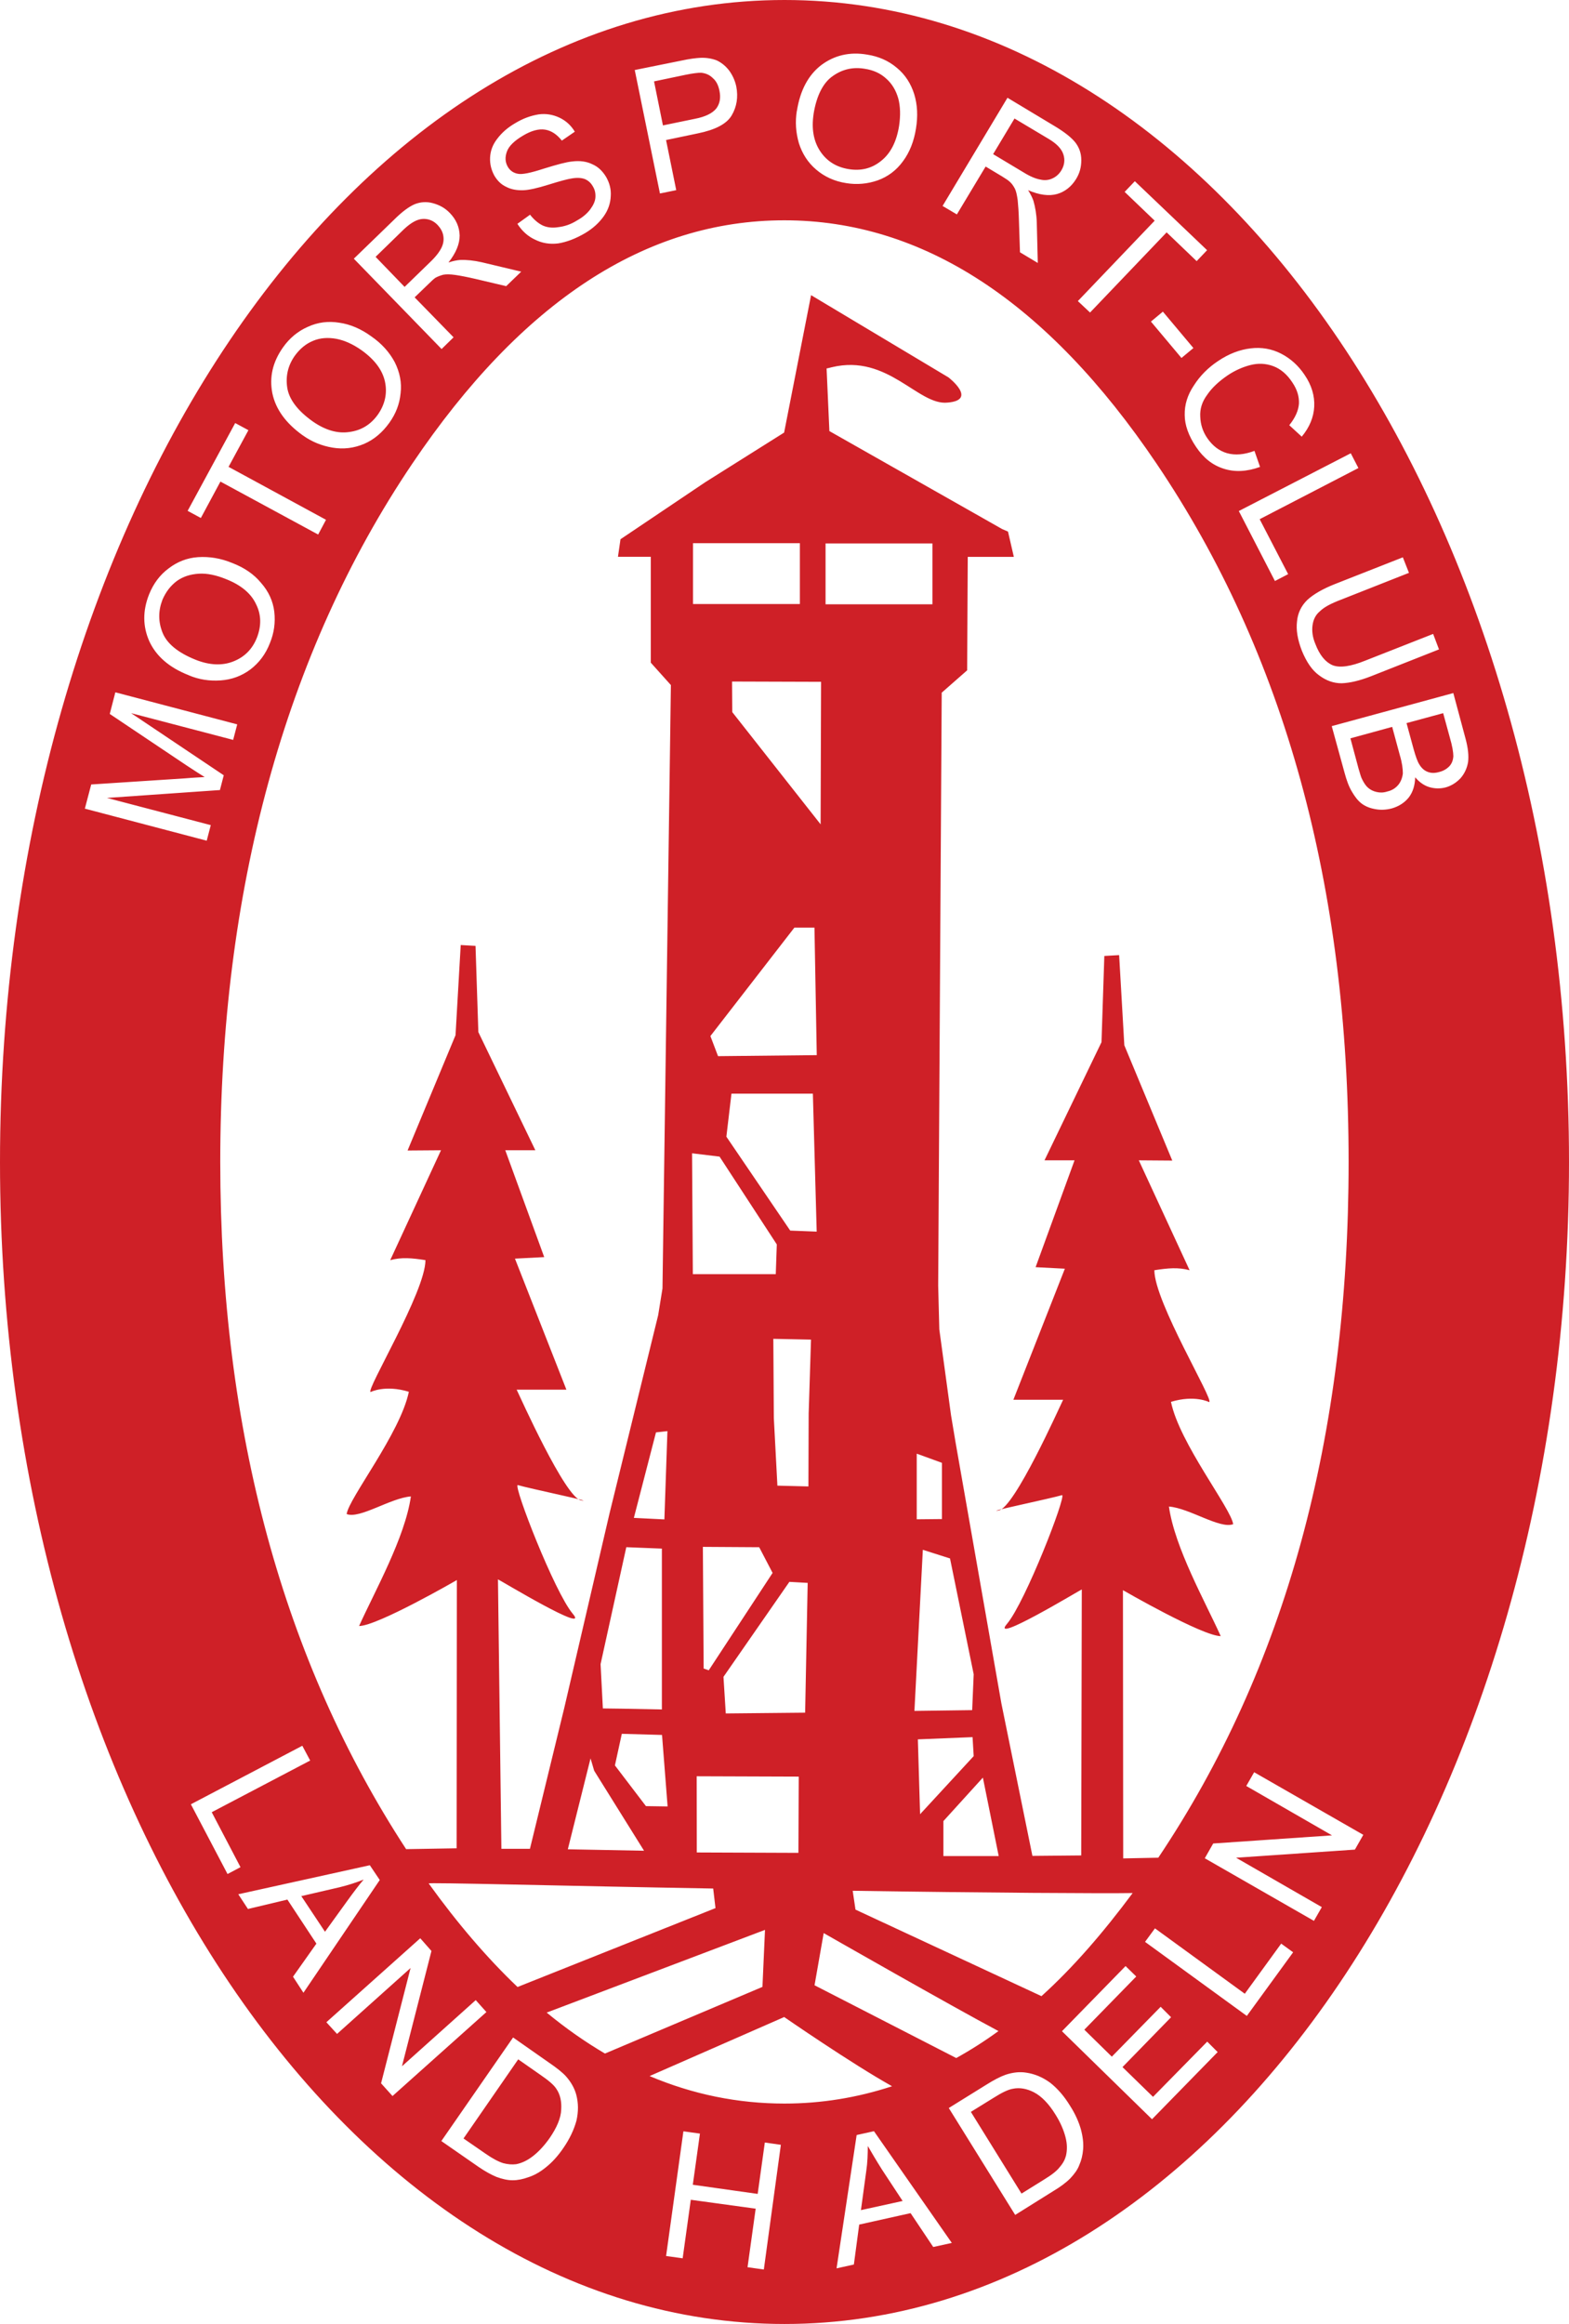 <?xml version="1.0" encoding="UTF-8"?>
<svg id="Layer_1" xmlns="http://www.w3.org/2000/svg" viewBox="0 0 444.02 657.5">
  <defs>
    <style>
      .cls-1 {
        fill: #cf2027;
        fill-rule: evenodd;
      }
    </style>
  </defs>
  <path class="cls-1" d="M317.86,525.78l-.07-75.89s22.49,13,27.67,13c-4.4-9.77-13.01-24.99-14.66-36.66,5.81.45,14.44,6.43,18.18,4.99-.59-4.47-15.22-22.94-17.6-34.61,6.74-2.05,10.81.07,10.81.07,1.5-.36-15.51-28.31-15.51-37.31,3.81-.59,6.74-.88,9.97,0l-14.37-31.09,9.47.07-13.57-32.62-1.47-25.51-4.19.24-.8,24.39-16.13,33.43h8.5l-11.02,30.23,8.28.43-14.57,37.08h14.08c-1.04,2.12-13.77,30.6-18.23,31.32-4.54.65,14.72-3.39,17.94-4.34,1.18.37-10.38,30.19-15.56,36.38-5.26,6.12,20.56-9.47,21.13-9.7l-.16,75.26-13.81.13-8.78-43.12-12.96-73.8-1.3-7.78-3.31-24.26-.32-12.4,1-167.74,7.2-6.32.17-32.1h13.04l-1.65-7.15-1.66-.72-48.89-27.72-.79-17.71c.43-.07.94-.22,1.51-.36,15.91-3.82,24.41,10.94,32.76,10.01,8.57-.72.22-7.13.22-7.13l-38.88-23.26-7.63,38.88-22.32,14.04-23.98,16.13-.72,4.97h9.29v29.95l5.69,6.34-2.38,170.71-1.22,7.56-13.75,56.02-12.82,55.08-9.72,39.88h-8.08l-.97-76.24c.57.22,26.39,15.82,21.14,9.7-5.18-6.19-16.74-36.01-15.56-36.38,3.22.96,22.47,4.99,17.94,4.34-4.46-.72-17.2-29.2-18.23-31.32h14.08l-14.56-37.08,8.28-.43-11.02-30.23h8.51l-16.13-33.43-.8-24.39-4.19-.24-1.47,25.51-13.57,32.62,9.46-.07-14.37,31.09c3.23-.88,6.16-.59,9.97,0,0,9-17.01,36.95-15.51,37.31,0,0,4.07-2.12,10.81-.07-2.38,11.66-17.01,30.14-17.6,34.6,3.74,1.44,12.37-4.54,18.18-4.99-1.66,11.66-10.26,26.89-14.66,36.66,5.18,0,27.67-13,27.67-13l-.07,75.89-14.29.24c-34.59-52.96-52.6-118.16-52.6-194.43s18.14-143.93,54.36-197.57c30.96-45.86,66.1-68.83,105.26-68.83s74.38,22.97,105.34,68.83c36.22,53.64,54.36,119.52,54.36,197.57s-18,143.35-53.86,196.85l-9.96.2h.03ZM282.64,525.12h-15.66v-9.9l11.17-12.3,4.48,22.2h0ZM225.95,524.21l-28.76-.11-.03-21.56,28.88.1-.09,21.57h0ZM182.25,523.61l-21.56-.41,6.43-25.72,1.03,3.5,14.11,22.63h0ZM121.33,532.88c-1.04-.38,38.38.7,80.5,1.42l.65,5.54-56.02,22.32c-8.6-8.18-17.08-18.09-25.13-29.28h0ZM171.2,580.99c-5.62-3.31-11.09-7.13-16.49-11.59l61.78-23.4-.72,16.13-44.57,18.86h0ZM252.45,590.24c-11.59-6.48-30.53-19.58-30.53-19.58l-38.09,16.7c12.24,5.18,24.98,7.78,38.16,7.78,10.44,0,20.59-1.66,30.46-4.9h0ZM282.56,574.63c-3.96,2.88-7.92,5.4-11.95,7.63l-40.1-20.59,2.59-14.76s36.43,20.81,49.46,27.72h0ZM320.54,535.58c-8.35,11.23-16.88,21.1-25.81,29.17l-52.63-24.48-.79-5.33c37.66.58,71.6.78,79.23.64ZM222.01,0c122.61,0,222.01,147.19,222.01,328.75s-99.4,328.75-222.01,328.75S0,510.32,0,328.75,99.4,0,222.01,0ZM58.5,237.84l1.15-4.39-29.38-7.7,31.97-2.23,1.08-4.18-26.21-17.57,28.87,7.56,1.15-4.39-34.49-9.07-1.58,6.12,21.82,14.62c2.16,1.44,3.89,2.52,5.04,3.24-1.22.07-3.02.14-5.54.36l-26.57,1.73-1.8,6.84,34.49,9.07h0ZM55.34,186.65h0c-5.04-2.02-8.14-4.61-9.36-7.7s-1.22-6.12,0-9.29c.94-2.16,2.23-3.89,4.03-5.26,1.8-1.3,3.89-1.94,6.26-2.09s4.97.43,7.63,1.51c4.25,1.66,7.13,4.03,8.57,7.13,1.51,3.02,1.51,6.19.22,9.5-1.3,3.24-3.53,5.47-6.7,6.7-3.1,1.22-6.7,1.08-10.66-.5h0ZM53.44,191.06h0c2.88,1.22,5.9,1.66,9,1.44,3.1-.22,5.9-1.22,8.42-3.1,2.45-1.87,4.32-4.32,5.54-7.49,1.15-2.81,1.58-5.76,1.22-8.86-.36-2.95-1.58-5.69-3.74-8.14-2.02-2.45-4.75-4.32-8.14-5.62-3.31-1.37-6.55-1.87-9.72-1.66-3.1.22-5.83,1.3-8.28,3.17-2.52,1.87-4.32,4.32-5.54,7.34-1.87,4.68-1.8,9.14.07,13.32,1.94,4.18,5.62,7.42,11.16,9.58v.02ZM90.03,151.24l2.23-4.18-27.58-14.98,5.62-10.37-3.74-2.02-13.46,24.84,3.74,2.02,5.54-10.3,27.65,14.98h0ZM88.56,119.27h0c-4.39-3.1-6.77-6.34-7.27-9.58-.5-3.31.22-6.34,2.16-9.07,1.37-1.87,3.02-3.31,5.11-4.18,2.02-.86,4.25-1.01,6.62-.58,2.3.43,4.68,1.51,7.06,3.17,3.74,2.66,5.98,5.62,6.7,8.93s0,6.48-2.02,9.36c-2.02,2.81-4.68,4.46-8.06,4.9-3.31.5-6.77-.5-10.3-2.95ZM85.72,123.19h0c2.52,1.8,5.33,2.95,8.42,3.46s6.05.14,8.93-1.08c2.81-1.22,5.18-3.24,7.13-5.98,1.8-2.52,2.88-5.26,3.17-8.35.36-2.95-.22-5.9-1.66-8.78-1.51-2.81-3.67-5.26-6.7-7.34-2.88-2.09-5.9-3.38-9-3.82-3.1-.5-6.05-.14-8.86,1.15-2.81,1.22-5.18,3.17-7.06,5.83-2.95,4.18-3.89,8.42-3.02,12.96.94,4.54,3.82,8.5,8.64,11.95h.01ZM114.5,81.17l-8.21-8.5,8.06-7.85c1.94-1.8,3.67-2.81,5.33-2.88,1.58-.07,3.02.5,4.18,1.73.79.86,1.37,1.8,1.58,2.95s.07,2.3-.5,3.46-1.58,2.52-3.17,4.03c0,0-7.27,7.06-7.27,7.06ZM124.98,98.74l3.38-3.31-11.02-11.3,3.96-3.82c.86-.86,1.51-1.44,1.94-1.73.65-.36,1.44-.65,2.23-.86.79-.14,1.94-.14,3.38.07s3.38.58,5.83,1.15l8.57,2.02,4.25-4.1-11.16-2.66c-2.23-.5-4.25-.72-6.12-.65-.94.07-2.02.29-3.31.72,2.16-2.74,3.17-5.26,3.17-7.63-.07-2.45-1.01-4.54-2.74-6.34-1.37-1.44-2.95-2.3-4.82-2.81-1.8-.5-3.53-.36-5.18.29-1.66.72-3.6,2.16-5.83,4.39l-11.38,11.02,24.84,25.56h.01ZM146.42,63.33h0c1.3,2.02,2.95,3.53,4.97,4.46,2.02,1.01,4.18,1.37,6.55,1.08,2.3-.36,4.9-1.3,7.7-2.95,2.16-1.3,3.89-2.88,5.18-4.68s1.94-3.74,2.02-5.76c.14-1.94-.36-3.74-1.3-5.4-1.01-1.66-2.23-2.88-3.89-3.6-1.58-.79-3.53-1.08-5.76-.79-1.58.14-4.25.86-7.99,2.02-3.74,1.22-6.19,1.73-7.42,1.44-1.15-.22-2.16-.86-2.81-2.02-.72-1.3-.79-2.66-.22-4.25s2.16-3.1,4.61-4.54c2.3-1.37,4.39-1.94,6.19-1.66s3.38,1.37,4.75,3.1l3.67-2.52c-1.08-1.8-2.52-3.1-4.32-3.96s-3.82-1.22-5.9-.94c-2.23.36-4.46,1.15-6.7,2.52-2.09,1.22-3.74,2.66-5.04,4.39-1.3,1.66-1.94,3.46-2.02,5.33s.36,3.53,1.22,5.11c.86,1.44,1.94,2.52,3.38,3.17,1.37.72,3.02,1.01,4.9.94,1.51-.07,3.89-.58,7.06-1.58,3.24-1.01,5.4-1.58,6.41-1.73,1.58-.29,2.81-.22,3.82.14,1.01.43,1.73,1.08,2.3,2.09.58.94.79,1.94.72,3.1s-.65,2.3-1.51,3.46c-.94,1.22-2.16,2.23-3.74,3.1-1.73,1.08-3.46,1.66-5.26,1.87-1.73.29-3.24.07-4.46-.5-1.3-.65-2.45-1.66-3.53-3.02l-3.6,2.59h.02ZM187.61,35.49l-2.52-12.46,8.93-1.87c2.09-.43,3.53-.58,4.39-.58,1.3.14,2.38.58,3.31,1.51,1.01.86,1.58,2.09,1.87,3.53.43,2.02.14,3.67-.86,5.04-1.08,1.37-3.1,2.38-6.05,2.95l-9.07,1.87h0ZM186.76,54.74l4.61-.94-2.88-14.18,8.93-1.87c4.97-1.01,8.21-2.66,9.65-5.11s1.87-5.18,1.3-8.14c-.36-1.73-1.08-3.24-2.02-4.54-1.01-1.3-2.16-2.23-3.53-2.88-1.3-.5-2.88-.79-4.61-.72-1.3.07-3.1.29-5.4.79l-13.18,2.66,7.13,34.92h0ZM230.24,32.22h0c.86-5.26,2.74-8.86,5.47-10.73,2.74-1.94,5.76-2.59,9.07-2.02,2.3.36,4.32,1.22,5.98,2.74,1.66,1.44,2.81,3.38,3.46,5.69.58,2.23.65,4.82.22,7.7-.72,4.54-2.45,7.85-5.11,9.94-2.66,2.16-5.76,2.88-9.22,2.3s-6.12-2.23-7.99-5.04-2.52-6.34-1.87-10.58h0ZM225.5,31.36h0c-.5,3.1-.29,6.12.58,9.14.94,2.95,2.52,5.47,4.9,7.49s5.18,3.31,8.5,3.82c3.02.5,6.05.22,8.93-.79,2.81-1.01,5.26-2.81,7.13-5.4,1.87-2.52,3.1-5.62,3.67-9.22.58-3.53.43-6.77-.5-9.79-.94-2.95-2.52-5.47-4.9-7.42-2.38-2.02-5.18-3.24-8.42-3.74-4.97-.86-9.29.22-12.96,2.95-3.67,2.81-5.98,7.13-6.91,12.96h-.02ZM281.05,43.61l6.05-10.08,9.65,5.76c2.3,1.37,3.67,2.81,4.18,4.39s.29,3.1-.58,4.54c-.58.94-1.37,1.73-2.45,2.23-1.01.5-2.23.65-3.46.36-1.3-.22-2.88-.86-4.75-2.02l-8.64-5.18h0ZM266.76,58.28l4.03,2.38,8.14-13.54,4.68,2.81c1.08.65,1.8,1.15,2.16,1.51.58.5,1.01,1.15,1.44,1.94.36.72.58,1.8.79,3.24.14,1.44.29,3.38.36,5.98l.29,8.78,5.04,3.02-.29-11.52c-.07-2.23-.43-4.25-.94-6.05-.29-.86-.79-1.87-1.51-3.02,3.17,1.37,5.9,1.73,8.21,1.08,2.23-.65,4.03-2.09,5.33-4.18,1.08-1.73,1.51-3.46,1.51-5.4s-.58-3.53-1.66-4.97c-1.08-1.37-2.95-2.88-5.69-4.54l-13.54-8.14-18.36,30.6v.02ZM305.02,85.18l3.46,3.24,21.67-22.68,8.5,8.14,2.95-3.1-20.45-19.51-2.88,3.02,8.5,8.14-21.74,22.75h-.01ZM325.71,90.98l8.64,10.3,3.38-2.81-8.64-10.3-3.38,2.81ZM355.01,127.56h0c-2.88,1.08-5.47,1.3-7.78.65-2.23-.65-4.1-2.09-5.62-4.32-1.22-1.8-1.87-3.82-1.94-5.98-.14-2.16.5-4.25,1.94-6.19,1.37-2.02,3.31-3.82,5.83-5.54,1.94-1.3,4.1-2.3,6.34-2.88s4.39-.5,6.55.29c2.09.79,3.89,2.3,5.4,4.61,1.37,2.02,1.94,3.96,1.87,5.98-.14,1.94-1.01,3.96-2.74,6.12l3.53,3.24c2.16-2.59,3.38-5.47,3.53-8.5s-.72-6.05-2.74-9c-1.73-2.59-3.96-4.61-6.62-5.98s-5.54-1.87-8.57-1.51c-3.1.36-6.19,1.51-9.29,3.6-2.81,1.87-5.11,4.18-6.84,6.91-1.8,2.66-2.66,5.47-2.59,8.35,0,2.81,1.08,5.9,3.24,9.07,2.09,3.1,4.61,5.11,7.78,6.12,3.1,1.01,6.55.86,10.3-.5l-1.58-4.54h0ZM350.58,144.58l10.22,19.8,3.74-1.94-8.06-15.55,27.94-14.47-2.16-4.18-31.68,16.34ZM405.57,179.35l-19.22,7.56c-4.1,1.66-7.2,2.09-9.22,1.3-2.02-.86-3.67-2.81-4.9-6.05-.79-1.87-1.01-3.67-.79-5.26s.86-2.95,2.09-3.96c1.15-1.15,3.17-2.23,6.05-3.31l19.15-7.56-1.73-4.39-19.22,7.56c-3.46,1.37-6.05,2.88-7.78,4.46-1.73,1.66-2.74,3.74-2.95,6.12-.29,2.38.14,5.11,1.37,8.28,1.3,3.17,2.88,5.54,4.9,6.98,2.02,1.51,4.1,2.23,6.34,2.23,2.3-.07,5.11-.72,8.42-2.02l19.15-7.56-1.66-4.39h0ZM398.04,204.58l10.37-2.81,1.87,6.84c.72,2.45,1.01,4.25,1.01,5.33-.07,1.15-.43,2.09-1.15,2.88-.72.72-1.66,1.3-2.81,1.58-1.22.36-2.3.36-3.24,0-1.01-.36-1.8-1.08-2.45-2.16-.5-.79-1.01-2.23-1.58-4.25l-2.02-7.42h0ZM382.17,208.89l11.81-3.24,2.16,7.99c.65,2.16.86,3.89.86,5.18-.14,1.22-.58,2.38-1.3,3.24-.79.94-1.8,1.58-3.1,1.87-1.08.36-2.09.36-3.02.14-1.01-.22-1.8-.65-2.45-1.22s-1.15-1.37-1.66-2.38c-.29-.5-.58-1.58-1.01-3.02l-2.3-8.57h.01ZM376.88,205.45l3.6,13.1c.58,2.16,1.22,3.96,2.09,5.4.79,1.37,1.66,2.52,2.66,3.31s2.3,1.37,3.96,1.66c1.51.29,3.1.22,4.75-.22,1.94-.58,3.53-1.58,4.75-3.1,1.15-1.51,1.73-3.38,1.8-5.69,1.22,1.44,2.59,2.38,4.1,2.81s3.02.43,4.46.07c1.58-.43,3.02-1.3,4.25-2.59,1.15-1.3,1.87-2.88,2.16-4.61.22-1.8,0-3.96-.72-6.62l-3.46-12.89-34.42,9.36h.02ZM54.02,510.47l10.37,19.73,3.67-1.94-8.14-15.55,27.86-14.62-2.23-4.18-31.54,16.56h.01ZM85.27,536.45l10.87-2.52c2.38-.58,4.61-1.3,6.77-2.16-1.3,1.51-2.88,3.6-4.75,6.19l-6.19,8.57-6.7-10.08ZM67.43,535.91l2.74,4.18,11.16-2.66,8.21,12.46-6.62,9.36,2.95,4.54,21.6-31.9-2.81-4.18-37.22,8.21h0ZM92.36,572.13l3.02,3.31,20.81-18.65-8.35,32.62,3.24,3.6,26.57-23.76-3.02-3.38-20.88,18.72,8.35-32.62-3.17-3.6-26.57,23.76h0ZM131.17,605.02l15.48-22.39,6.19,4.32c2.3,1.58,3.89,2.88,4.61,4.03,1.08,1.58,1.51,3.53,1.37,5.83-.07,2.38-1.22,5.11-3.31,8.14-1.58,2.23-3.17,3.89-4.75,5.11s-3.17,1.94-4.68,2.23c-1.15.14-2.3.07-3.67-.29-1.37-.43-3.02-1.3-4.97-2.66l-6.26-4.32h-.01ZM124.9,605.75l10.58,7.34c1.8,1.22,3.46,2.16,5.04,2.81,1.58.58,3.1.94,4.54.94s2.88-.29,4.46-.86c1.58-.5,3.31-1.44,4.97-2.81,1.73-1.37,3.38-3.17,4.9-5.4,1.8-2.59,3.02-5.18,3.74-7.78.58-2.59.58-4.97-.07-7.42-.5-1.8-1.44-3.46-2.81-5.04-1.01-1.15-2.66-2.45-4.97-4.03l-10.08-7.06-20.3,29.3h0ZM188.51,638.27l4.68.65,2.3-16.56,18.36,2.52-2.3,16.56,4.61.65,4.82-35.28-4.54-.65-2.02,14.54-18.36-2.59,2.02-14.47-4.68-.65-4.9,35.28h0ZM243.64,625.29l1.51-11.09c.36-2.38.43-4.75.43-7.06,1.01,1.73,2.3,3.96,4.03,6.7l5.83,8.86-11.81,2.59h.01ZM236.74,641.76l4.9-1.08,1.51-11.3,14.54-3.24,6.41,9.58,5.26-1.15-22.03-31.61-4.9,1.08-5.69,37.73h0ZM289.08,620.6l-14.33-23.11,6.41-3.96c2.38-1.51,4.18-2.38,5.54-2.59,1.8-.36,3.82-.07,5.9,1.01s4.18,3.17,6.12,6.34c1.44,2.3,2.3,4.39,2.81,6.34s.5,3.67.14,5.26c-.29,1.08-.79,2.09-1.73,3.17-.86,1.15-2.38,2.3-4.39,3.53l-6.48,4.03v-.02ZM287.3,626.64l10.94-6.84c1.8-1.08,3.38-2.23,4.61-3.46,1.15-1.22,2.09-2.45,2.59-3.82.58-1.3.94-2.74,1.08-4.46.14-1.66-.07-3.53-.65-5.69-.58-2.02-1.58-4.32-3.02-6.55-1.66-2.74-3.53-4.9-5.62-6.55-2.16-1.58-4.39-2.52-6.84-2.88-1.87-.29-3.74-.07-5.76.58-1.44.5-3.31,1.44-5.69,2.95l-10.44,6.48,18.79,30.24h.01ZM326.01,599.58l18.58-19.01-2.95-2.95-15.34,15.62-8.64-8.42,13.75-14.11-2.95-2.95-13.82,14.11-7.78-7.63,14.69-15.05-3.02-2.95-18,18.43,25.49,24.91h0ZM352.85,570.34l13.1-18-3.38-2.45-10.3,14.18-25.42-18.5-2.81,3.82,28.8,20.95h.01ZM371.84,543.45l2.23-3.89-24.26-13.97,33.62-2.3,2.38-4.18-30.89-17.71-2.23,3.89,24.26,13.97-33.62,2.3-2.38,4.18,30.89,17.71h0ZM233.63,153.75h30.24v17.21h-30.24v-17.21h0ZM232.36,192.9l-.13,40.32-25-31.75-.06-8.65,25.19.08h0ZM230.49,262.45l.65,36.07-27.94.29-2.16-5.69,23.76-30.67h5.69ZM219.83,352.07l-.29,8.42h-23.47l-.22-34.2,7.78.94,16.2,24.84ZM231.12,348.45l-7.49-.29-18.07-26.57,1.44-12.17h23.04l1.08,39.02h0ZM179.38,429.44h0l6.26-24.19,3.24-.36-.86,24.98-8.64-.43h0ZM228.85,399.66l-.07,20.88-8.78-.22-1.01-19.15-.14-22.39,10.66.22-.65,20.66h-.01ZM187.31,438.14v45.5l-11.23-.22-5.47-.07-.65-12.53,7.28-33.09,10.07.4h0ZM198.92,437.64l15.93.1,3.79,7.27-18.07,27.55-1.44-.5-.22-34.42h0ZM205.39,484.76l-.65-10.35,18.65-26.87,5.18.29-.72,36.72-22.46.22h0ZM259.43,429.85v-18.58l7.13,2.59v15.91l-7.13.07h0ZM174.02,499.47l1.95-8.94,11.38.32,1.58,20.23-6.13-.09-8.78-11.52h0ZM268.85,440.92l6.7,32.76-.43,10.15-16.34.22,2.38-45.58,7.7,2.45h-.01ZM259.74,492.1l15.49-.63.32,5.37-15.17,16.44-.63-21.18h0ZM196.12,153.68h30.24v17.21h-30.24v-17.21Z"/>
</svg>